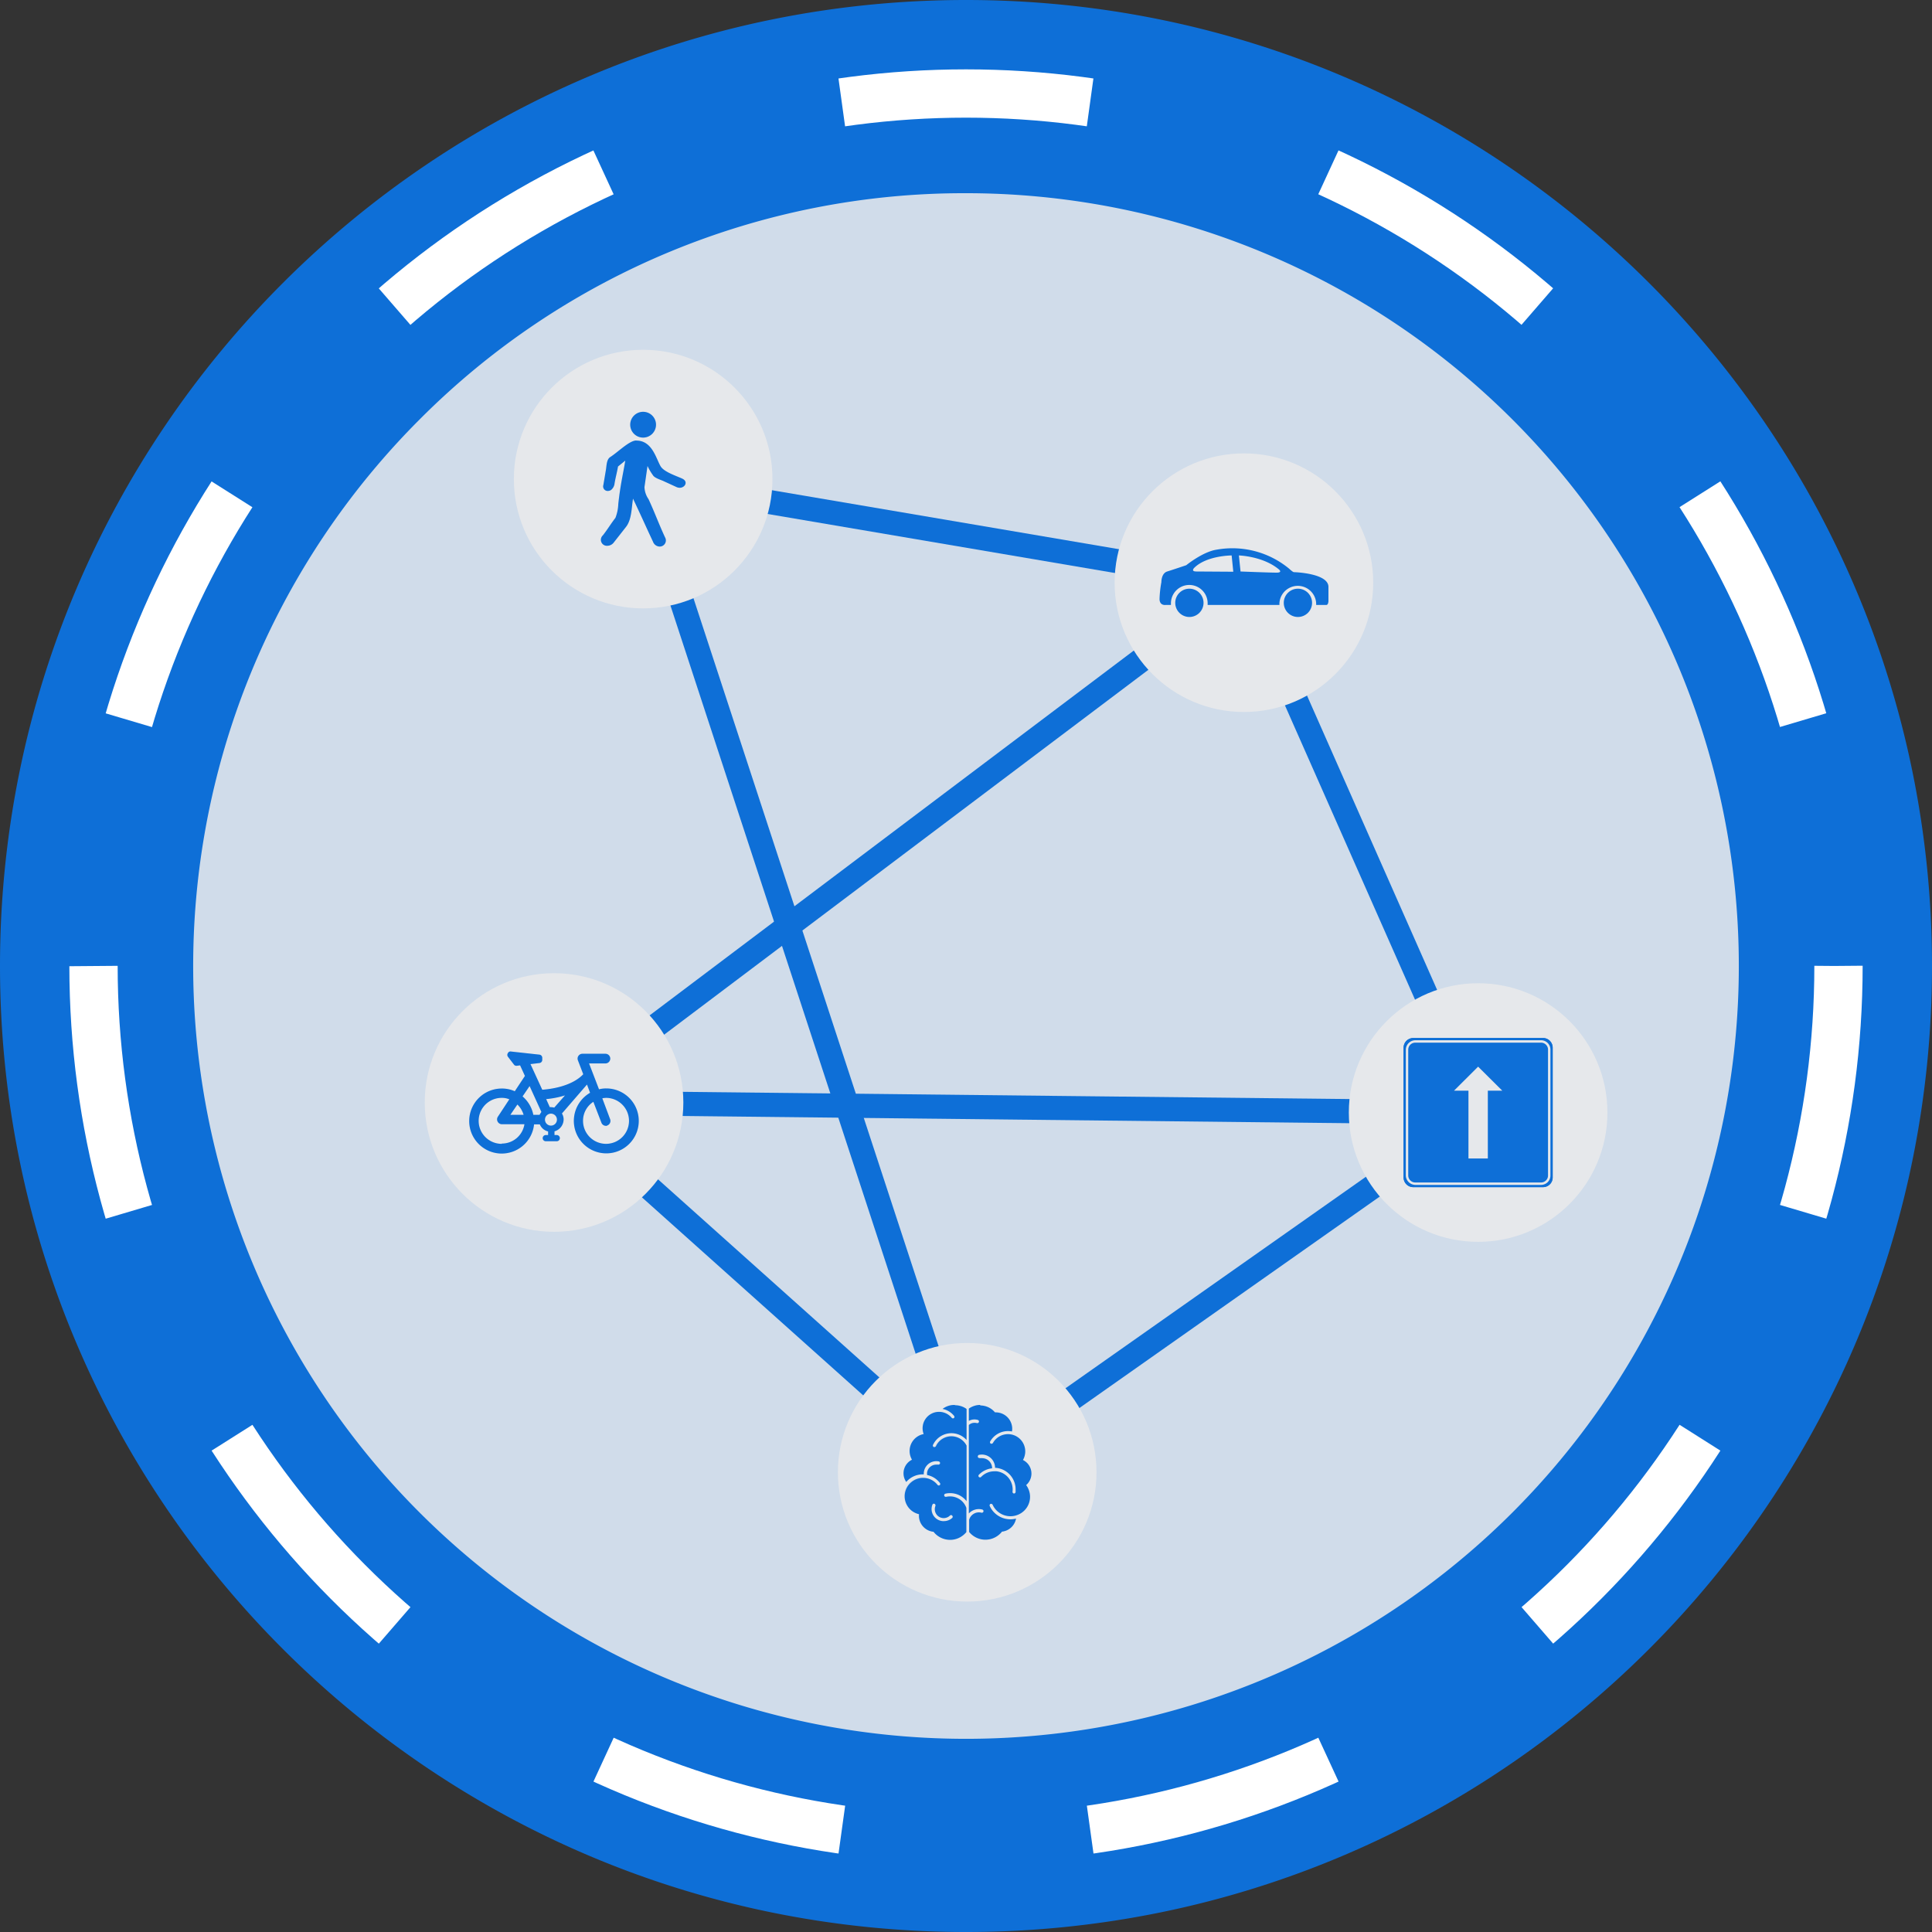 <svg id="V1" xmlns="http://www.w3.org/2000/svg" viewBox="0 0 400 400"><rect x="0" y="0" width="400" height="400" fill="#333333" stroke="none"/><defs><style>.cls-1{fill:#d0dcea;}.cls-2{fill:#0e6fd7;}.cls-3,.cls-4{fill:none;stroke-miterlimit:10;}.cls-3{stroke:#fff;stroke-width:10px;stroke-dasharray:51.59 51.59;}.cls-4{stroke:#0e6fd7;stroke-width:5px;}.cls-5{fill:#e6e8eb;}</style></defs><circle class="cls-1" cx="200" cy="200" r="180"/><path class="cls-2" d="M200,40A160,160,0,0,1,313.14,313.14,160,160,0,0,1,86.86,86.86,159,159,0,0,1,200,40m0-40C89.54,0,0,89.54,0,200S89.54,400,200,400s200-89.54,200-200S310.46,0,200,0Z"/><circle class="cls-3" cx="200" cy="200" r="180.64"/><polyline class="cls-4" points="131.34 99.19 257.54 120.64 306.03 230.34 200.25 304.81 114.71 228.26"/><path class="cls-4" d="M257.54,120.64,114.86,228.15s0,.11,0,.12L306,230.34"/><line class="cls-4" x1="200.25" y1="304.82" x2="133.4" y2="100.83"/><circle class="cls-5" cx="257.54" cy="120.64" r="26.77"/><path class="cls-2" d="M267.9,118.46c-.24,0-1-.72-1-.72a18.45,18.45,0,0,0-15-3.94c-2.88.43-6.3,3.22-6.3,3.22s-2.69.91-3.94,1.3-1.21,2.21-1.21,2.21a23.3,23.3,0,0,0-.38,3.47c0,1.44,1.25,1.25,1.25,1.25h1.11v-.34a3.8,3.8,0,1,1,7.6,0v.34h14.86v-.34a3.81,3.81,0,0,1,7.61,0v.34h2.11c.39,0,.43-.77.43-.77v-3C275,118.7,268.15,118.46,267.9,118.46Zm-20.2-.14c-1.25,0-.43-.77-.43-.77C249.86,115,255,115,255,115l.34,3.37Zm16.6.24c-1.35,0-7.46-.24-7.46-.24L256.5,115s5,.14,8.28,2.89C264.78,117.89,265.64,118.56,264.3,118.56Z"/><circle class="cls-2" cx="246.25" cy="124.81" r="2.93"/><circle class="cls-2" cx="268.72" cy="124.81" r="2.93"/><circle class="cls-5" cx="200.25" cy="304.82" r="26.77"/><path class="cls-1" d="M197.68,290.88a4,4,0,0,0-2.53.82,4,4,0,0,1,2.36,1.41.34.34,0,1,1-.52.43,3.4,3.4,0,0,0-5.8,3.37,3.56,3.56,0,0,0-2.85,4.16,3.73,3.73,0,0,0,.43,1.15,3.13,3.13,0,0,0-1.43,4.19,3.38,3.38,0,0,0,.24.41,4.49,4.49,0,0,1,3.63-1.57,2.6,2.6,0,0,1,2.46-2.73,2.81,2.81,0,0,1,.65,0,.35.35,0,0,1,.26.41.35.35,0,0,1-.39.26,1.93,1.93,0,0,0-2.28,1.51,2,2,0,0,0,0,.6,4.41,4.41,0,0,1,2.62,1.62.33.33,0,1,1-.52.42h0a3.81,3.81,0,1,0-3.82,6.07,3.33,3.33,0,0,0,3,3.64,4.34,4.34,0,0,0,6.1.74,4.5,4.5,0,0,0,.7-.68v-5a3.59,3.59,0,0,0-4.19-2.29.33.33,0,0,1-.4-.25.33.33,0,0,1,.25-.4h0a4.26,4.26,0,0,1,4.34,1.55v-11.5a3.53,3.53,0,0,0-4.75-1.54,3.49,3.49,0,0,0-1.59,1.65.34.34,0,0,1-.61-.29,4.2,4.2,0,0,1,6.95-1v-6.43a4.07,4.07,0,0,0-2.24-.76Zm-4.33,20.44a.34.34,0,0,1,.33.34.22.22,0,0,1,0,.11,1.84,1.84,0,0,0,3,2,.34.34,0,0,1,.46.5,2.51,2.51,0,0,1-3.55-.15,2.48,2.48,0,0,1-.49-2.6.33.33,0,0,1,.31-.21Z"/><path class="cls-2" d="M197.57,290.88a4,4,0,0,0-2.42.82,4.1,4.1,0,0,1,2.36,1.41.35.35,0,0,1,0,.48.33.33,0,0,1-.21.07.34.34,0,0,1-.26-.12,3.4,3.4,0,0,0-5.8,3.37,3.56,3.56,0,0,0-2.85,4.16,3.73,3.73,0,0,0,.43,1.15,3.13,3.13,0,0,0-1.43,4.19,3.38,3.38,0,0,0,.24.41,4.49,4.49,0,0,1,3.41-1.57h.22a2.6,2.6,0,0,1,2.46-2.73h.14a2.94,2.94,0,0,1,.51.05.36.36,0,0,1,.26.41.35.35,0,0,1-.33.26h-.06a1.72,1.72,0,0,0-.39,0,1.93,1.93,0,0,0-1.89,1.55,2,2,0,0,0,0,.6,4.41,4.41,0,0,1,2.62,1.62.33.33,0,0,1,0,.47.34.34,0,0,1-.21.08.33.33,0,0,1-.26-.13h0a3.81,3.81,0,0,0-3-1.45,3.76,3.76,0,0,0-2.35.82,3.8,3.8,0,0,0,1.52,6.7,3.33,3.33,0,0,0,3,3.64,4.37,4.37,0,0,0,3.43,1.67,4.28,4.28,0,0,0,2.67-.93,4.5,4.5,0,0,0,.7-.68v-5a3.59,3.59,0,0,0-3.37-2.38,3.81,3.81,0,0,0-.82.09h-.07a.32.32,0,0,1-.33-.26.33.33,0,0,1,.25-.4,3.93,3.93,0,0,1,1-.11,4.27,4.27,0,0,1,3.38,1.66v-11.5a3.52,3.52,0,0,0-4.75-1.54,3.49,3.49,0,0,0-1.59,1.65.34.34,0,0,1-.31.19.35.35,0,0,1-.14,0,.34.34,0,0,1-.16-.45,4.2,4.2,0,0,1,3.81-2.42,4.19,4.19,0,0,1,3.14,1.41v-6.43a4.07,4.07,0,0,0-2.24-.76Zm-2.19,24.06a2.5,2.5,0,0,1-2.34-3.41.33.33,0,0,1,.31-.21h0a.34.34,0,0,1,.33.34.22.22,0,0,1,0,.11,1.84,1.84,0,0,0,3,2,.31.31,0,0,1,.22-.09.3.3,0,0,1,.25.12.33.33,0,0,1,0,.47,2.55,2.55,0,0,1-1.7.66Z"/><path class="cls-1" d="M202.82,290.88a4.07,4.07,0,0,0-2.23.76v2.54a2.37,2.37,0,0,1,1.88-.19.34.34,0,0,1-.2.64,1.74,1.74,0,0,0-1.68.38v18.31a2.79,2.79,0,0,1,2.8-.8.33.33,0,0,1,.22.42.34.34,0,0,1-.39.23,2.12,2.12,0,0,0-2.61,1.47s0,.06,0,.08v2.42a4.35,4.35,0,0,0,6.12.63,4,4,0,0,0,.68-.69,3.32,3.32,0,0,0,2.91-2.7,4.7,4.7,0,0,1-5.45-2.61.34.34,0,0,1,.18-.44.33.33,0,0,1,.43.16,4,4,0,1,0,7.36-3.35,3.34,3.34,0,0,0-.43-.73,3.13,3.13,0,0,0,.34-4.42,3.23,3.23,0,0,0-1-.77,3.57,3.57,0,0,0-6.19-3.56h0a.34.34,0,0,1-.45.16.35.35,0,0,1-.15-.46l0,0a4.23,4.23,0,0,1,4.52-2.08,3.39,3.39,0,0,0-2.8-3.9,3.25,3.25,0,0,0-.7,0,4,4,0,0,0-3.17-1.43Zm.39,10.24a2.74,2.74,0,0,1,2.81,2.66v.08a4.47,4.47,0,0,1,4.25,4.67,2.07,2.07,0,0,1,0,.35.34.34,0,0,1-.36.31.34.34,0,0,1-.31-.37v0a3.79,3.79,0,0,0-6.48-3.11.34.34,0,0,1-.48,0,.33.33,0,0,1,0-.47l0,0a4.43,4.43,0,0,1,2.73-1.33,2.06,2.06,0,0,0-2-2.09,2.42,2.42,0,0,0-.47,0,.34.34,0,0,1-.4-.26.36.36,0,0,1,.25-.4A4.6,4.6,0,0,1,203.21,301.12Z"/><path class="cls-2" d="M202.94,290.88h-.12a4.07,4.07,0,0,0-2.23.76v2.54a2.4,2.4,0,0,1,1.17-.3,2.45,2.45,0,0,1,.71.11.33.33,0,0,1,.2.43.34.34,0,0,1-.31.23l-.09,0a1.79,1.79,0,0,0-.51-.07,1.75,1.75,0,0,0-1.17.45v18.31a2.82,2.82,0,0,1,2.06-.9,2.64,2.64,0,0,1,.74.1.33.33,0,0,1,.22.42.34.34,0,0,1-.32.24h-.07a2.24,2.24,0,0,0-.57-.08,2.12,2.12,0,0,0-2,1.55s0,.06,0,.08v2.42a4.34,4.34,0,0,0,6.12.63,4,4,0,0,0,.68-.69,3.32,3.32,0,0,0,2.91-2.7,4.56,4.56,0,0,1-1.16.15,4.72,4.72,0,0,1-4.29-2.76.34.34,0,0,1,.18-.44.31.31,0,0,1,.13,0,.33.33,0,0,1,.3.19,4.05,4.05,0,0,0,3.69,2.37,4.12,4.12,0,0,0,1.67-.36,4,4,0,0,0,2-5.36,3.59,3.59,0,0,0-.43-.73,3.13,3.13,0,0,0,.34-4.42,3.23,3.23,0,0,0-1-.77,3.57,3.57,0,0,0-6.19-3.56.34.34,0,0,1-.3.19l-.15,0a.35.35,0,0,1-.15-.46l0,0a4.24,4.24,0,0,1,3.69-2.16,4.58,4.58,0,0,1,.83.08,3.39,3.39,0,0,0-2.8-3.9,3.31,3.31,0,0,0-.55-.05H206a4,4,0,0,0-3.05-1.43Zm-.17,11a.33.33,0,0,1-.33-.27.36.36,0,0,1,.25-.4,4.6,4.6,0,0,1,.52-.06h.08a2.74,2.74,0,0,1,2.73,2.66v.08a4.47,4.47,0,0,1,4.25,4.67,2.07,2.07,0,0,1,0,.35.34.34,0,0,1-.33.31h0a.34.34,0,0,1-.31-.37v0a3.79,3.79,0,0,0-3.29-4.23,3.71,3.71,0,0,0-.47,0,3.79,3.79,0,0,0-2.72,1.15.33.33,0,0,1-.25.12.35.35,0,0,1-.23-.09.33.33,0,0,1,0-.47l0,0a4.43,4.43,0,0,1,2.73-1.33,2.06,2.06,0,0,0-2-2.09h0a2.12,2.12,0,0,0-.44,0Z"/><circle class="cls-5" cx="114.71" cy="228.26" r="26.77"/><path class="cls-1" d="M125.47,225.37a5.66,5.66,0,0,0-1.5.18l-2.06-5.36h3.39a1,1,0,0,0,0-2h-4.81a1,1,0,0,0-.9,1.32l1.12,2.92c-2.44,2.57-6.9,3.09-8.49,3.21l-2.44-5.31,1.84-.22a.65.65,0,0,0,.6-.64V219a.66.66,0,0,0-.6-.65l-5.83-.64a.62.62,0,0,0-.64.34.65.65,0,0,0,0,.73l1.25,1.63a.6.6,0,0,0,.51.26H107l.68-.09,1,2.19-2.1,3.17a6.43,6.43,0,0,0-2.7-.56,6.73,6.73,0,1,0,6.69,7.42h1.2a2.44,2.44,0,0,0,1.71,1.46V235H113a.64.64,0,1,0,0,1.28h2.27a.64.64,0,1,0,0-1.28h-.47v-.77a2.58,2.58,0,0,0,1.89-2.45,2.28,2.28,0,0,0-.35-1.24l5.19-6,.64,1.71a6.72,6.72,0,1,0,3.35-.9Zm-15.82-.51,2.44,5.36a6.28,6.28,0,0,0-.38.6h-1.29a6.71,6.71,0,0,0-2.23-3.82Zm-2.53,3.77a4.88,4.88,0,0,1,1.29,2.14h-2.75Zm-3.26,8.19a4.76,4.76,0,0,1,0-9.52,4,4,0,0,1,1.59.3l-2.4,3.65a1,1,0,0,0,0,1,1,1,0,0,0,.85.51h4.68A4.73,4.73,0,0,1,103.86,236.82Zm10.2-3.82a1.24,1.24,0,1,1,1.25-1.24A1.24,1.24,0,0,1,114.06,233Zm.69-3.68a2.82,2.82,0,0,0-.64-.09.59.59,0,0,0-.26,0l-.77-1.71a19.18,19.18,0,0,0,3.9-.77Zm10.72,7.5a4.77,4.77,0,0,1-4.76-4.76,4.65,4.65,0,0,1,2.14-3.94l1.67,4.33a1,1,0,0,0,.9.64.47.47,0,0,0,.35-.09,1,1,0,0,0,.55-1.28l-1.62-4.33a4.91,4.91,0,0,1,.77-.09,4.76,4.76,0,0,1,0,9.52Z"/><path class="cls-2" d="M105.69,217.69a.61.61,0,0,0-.54.35.65.65,0,0,0,0,.73l1.25,1.63a.6.6,0,0,0,.51.26H107l.68-.09,1,2.19-2.1,3.17a6.43,6.43,0,0,0-2.7-.56,6.73,6.73,0,1,0,6.69,7.42h1.2a2.44,2.44,0,0,0,1.71,1.46V235H113a.64.64,0,1,0,0,1.28h2.27a.64.64,0,1,0,0-1.28h-.47v-.77a2.58,2.58,0,0,0,1.89-2.45,2.28,2.28,0,0,0-.35-1.24l5.19-6,.64,1.71a6.72,6.72,0,1,0,3.35-.9,5.66,5.66,0,0,0-1.5.18l-2.06-5.36h3.39a1,1,0,0,0,0-2h-4.81a1,1,0,0,0-.9,1.32l1.12,2.92c-2.44,2.57-6.9,3.09-8.49,3.21l-2.44-5.31,1.84-.22a.65.65,0,0,0,.6-.64V219a.66.66,0,0,0-.6-.65l-5.83-.64Zm4.73,13.13a6.71,6.71,0,0,0-2.23-3.82l1.46-2.14,2.44,5.36a6.28,6.28,0,0,0-.38.6Zm3.43-1.55-.77-1.71a19.05,19.05,0,0,0,3.9-.77l-2.23,2.53a2.82,2.82,0,0,0-.64-.09.59.59,0,0,0-.26,0Zm11.57,3.82a.47.47,0,0,0,.35-.09,1,1,0,0,0,.55-1.28l-1.62-4.33a4.91,4.91,0,0,1,.77-.09,4.76,4.76,0,1,1-4.76,4.76,4.65,4.65,0,0,1,2.14-3.94l1.67,4.33a1,1,0,0,0,.9.64Zm-21.56,3.73a4.76,4.76,0,0,1,0-9.52,4,4,0,0,1,1.59.3l-2.4,3.65a1,1,0,0,0,0,1,1,1,0,0,0,.85.51h4.68a4.73,4.73,0,0,1-4.68,4Zm1.8-6,1.46-2.14a4.88,4.88,0,0,1,1.29,2.14Zm8.41,2.23a1.24,1.24,0,1,1,1.24-1.24,1.24,1.24,0,0,1-1.24,1.24Z"/><circle class="cls-5" cx="133.16" cy="99.19" r="26.77"/><circle class="cls-1" cx="133.16" cy="87.93" r="2.67"/><path class="cls-2" d="M133.16,85.26a2.67,2.67,0,1,0,2.66,2.67,2.67,2.67,0,0,0-2.66-2.67Z"/><path class="cls-1" d="M141.23,99.08c-1.24-.57-3.8-1.38-4.5-2.58-.94-1.6-1.73-5.32-5-5.3-1.43,0-3.76,2.38-5.41,3.44-.77.5-.74,1.84-.88,2.64-.17,1-.35,2.09-.53,3.14s.7,1.51,1.56,1a2,2,0,0,0,.76-1.39c.21-1.26.5-2.24.71-3.49l1.51-1.23c-.51,3.07-1,4.89-1.45,9a8.67,8.67,0,0,1-.59,2.86c-.94,1.21-1.65,2.41-2.6,3.62-1.34,1.71,1,3,2.27,1.46l2.52-3.21c1.19-1.52,1.14-4,1.45-5.85q1.42,3,2.83,6.1c.43.94.87,1.88,1.31,2.82.81,1.76,3.32.85,2.47-1-1.22-2.62-2.18-5.25-3.4-7.87a4.65,4.65,0,0,1-.84-2.5l.63-4.38a11.22,11.22,0,0,0,1.13,1.93c.33.57,1.59.93,2.17,1.2l2.7,1.24C141.47,101.49,142.76,99.79,141.23,99.08Z"/><path class="cls-2" d="M131.74,91.2h0c-1.43,0-3.76,2.38-5.41,3.44-.77.5-.74,1.84-.88,2.64-.17,1-.35,2.09-.53,3.14a.94.94,0,0,0,.9,1.23,1.4,1.4,0,0,0,.66-.18,2,2,0,0,0,.76-1.39c.21-1.26.5-2.24.71-3.49l1.51-1.23c-.51,3.07-1,4.89-1.45,9a8.67,8.67,0,0,1-.59,2.86c-.94,1.21-1.65,2.41-2.6,3.62a1.24,1.24,0,0,0,.92,2.16,1.7,1.7,0,0,0,1.35-.7l2.52-3.21c1.19-1.52,1.14-4,1.45-5.85q1.42,3,2.83,6.1c.43.94.87,1.88,1.31,2.82a1.5,1.5,0,0,0,1.36,1,1.27,1.27,0,0,0,1.11-1.94c-1.22-2.62-2.18-5.25-3.4-7.87a4.65,4.65,0,0,1-.84-2.5l.63-4.38a11.22,11.22,0,0,0,1.13,1.93c.33.57,1.59.93,2.17,1.2l2.7,1.24a1.65,1.65,0,0,0,.66.15c1.12,0,1.83-1.29.54-1.89s-3.8-1.38-4.5-2.58c-.93-1.59-1.73-5.3-5-5.3Z"/><circle class="cls-5" cx="306.03" cy="230.34" r="26.77"/><path class="cls-2" d="M321.46,243.78V216.91a2,2,0,0,0-2-2H292.6a2,2,0,0,0-2,2v26.87a2,2,0,0,0,2,2h26.87A2,2,0,0,0,321.46,243.78Z"/><path class="cls-2" d="M319.47,214.92H292.6a2,2,0,0,0-2,2v26.87a2,2,0,0,0,2,2h26.87a2,2,0,0,0,2-2V216.91a2,2,0,0,0-2-2Z"/><polygon class="cls-5" points="306.03 220.84 301.04 225.81 304.03 225.81 304.03 239.85 308.04 239.85 308.04 225.81 311.03 225.81 306.03 220.84"/><path class="cls-5" d="M319.07,215.87a1.44,1.44,0,0,1,1.43,1.44v26.07a1.44,1.44,0,0,1-1.43,1.44H293a1.46,1.46,0,0,1-1.44-1.44V217.31a1.46,1.46,0,0,1,1.44-1.44h26.07m0-.5H293a2,2,0,0,0-1.94,1.94v26.07a2,2,0,0,0,1.94,1.94h26.07a1.94,1.94,0,0,0,1.93-1.94V217.31a1.94,1.94,0,0,0-1.93-1.94Z"/></svg>